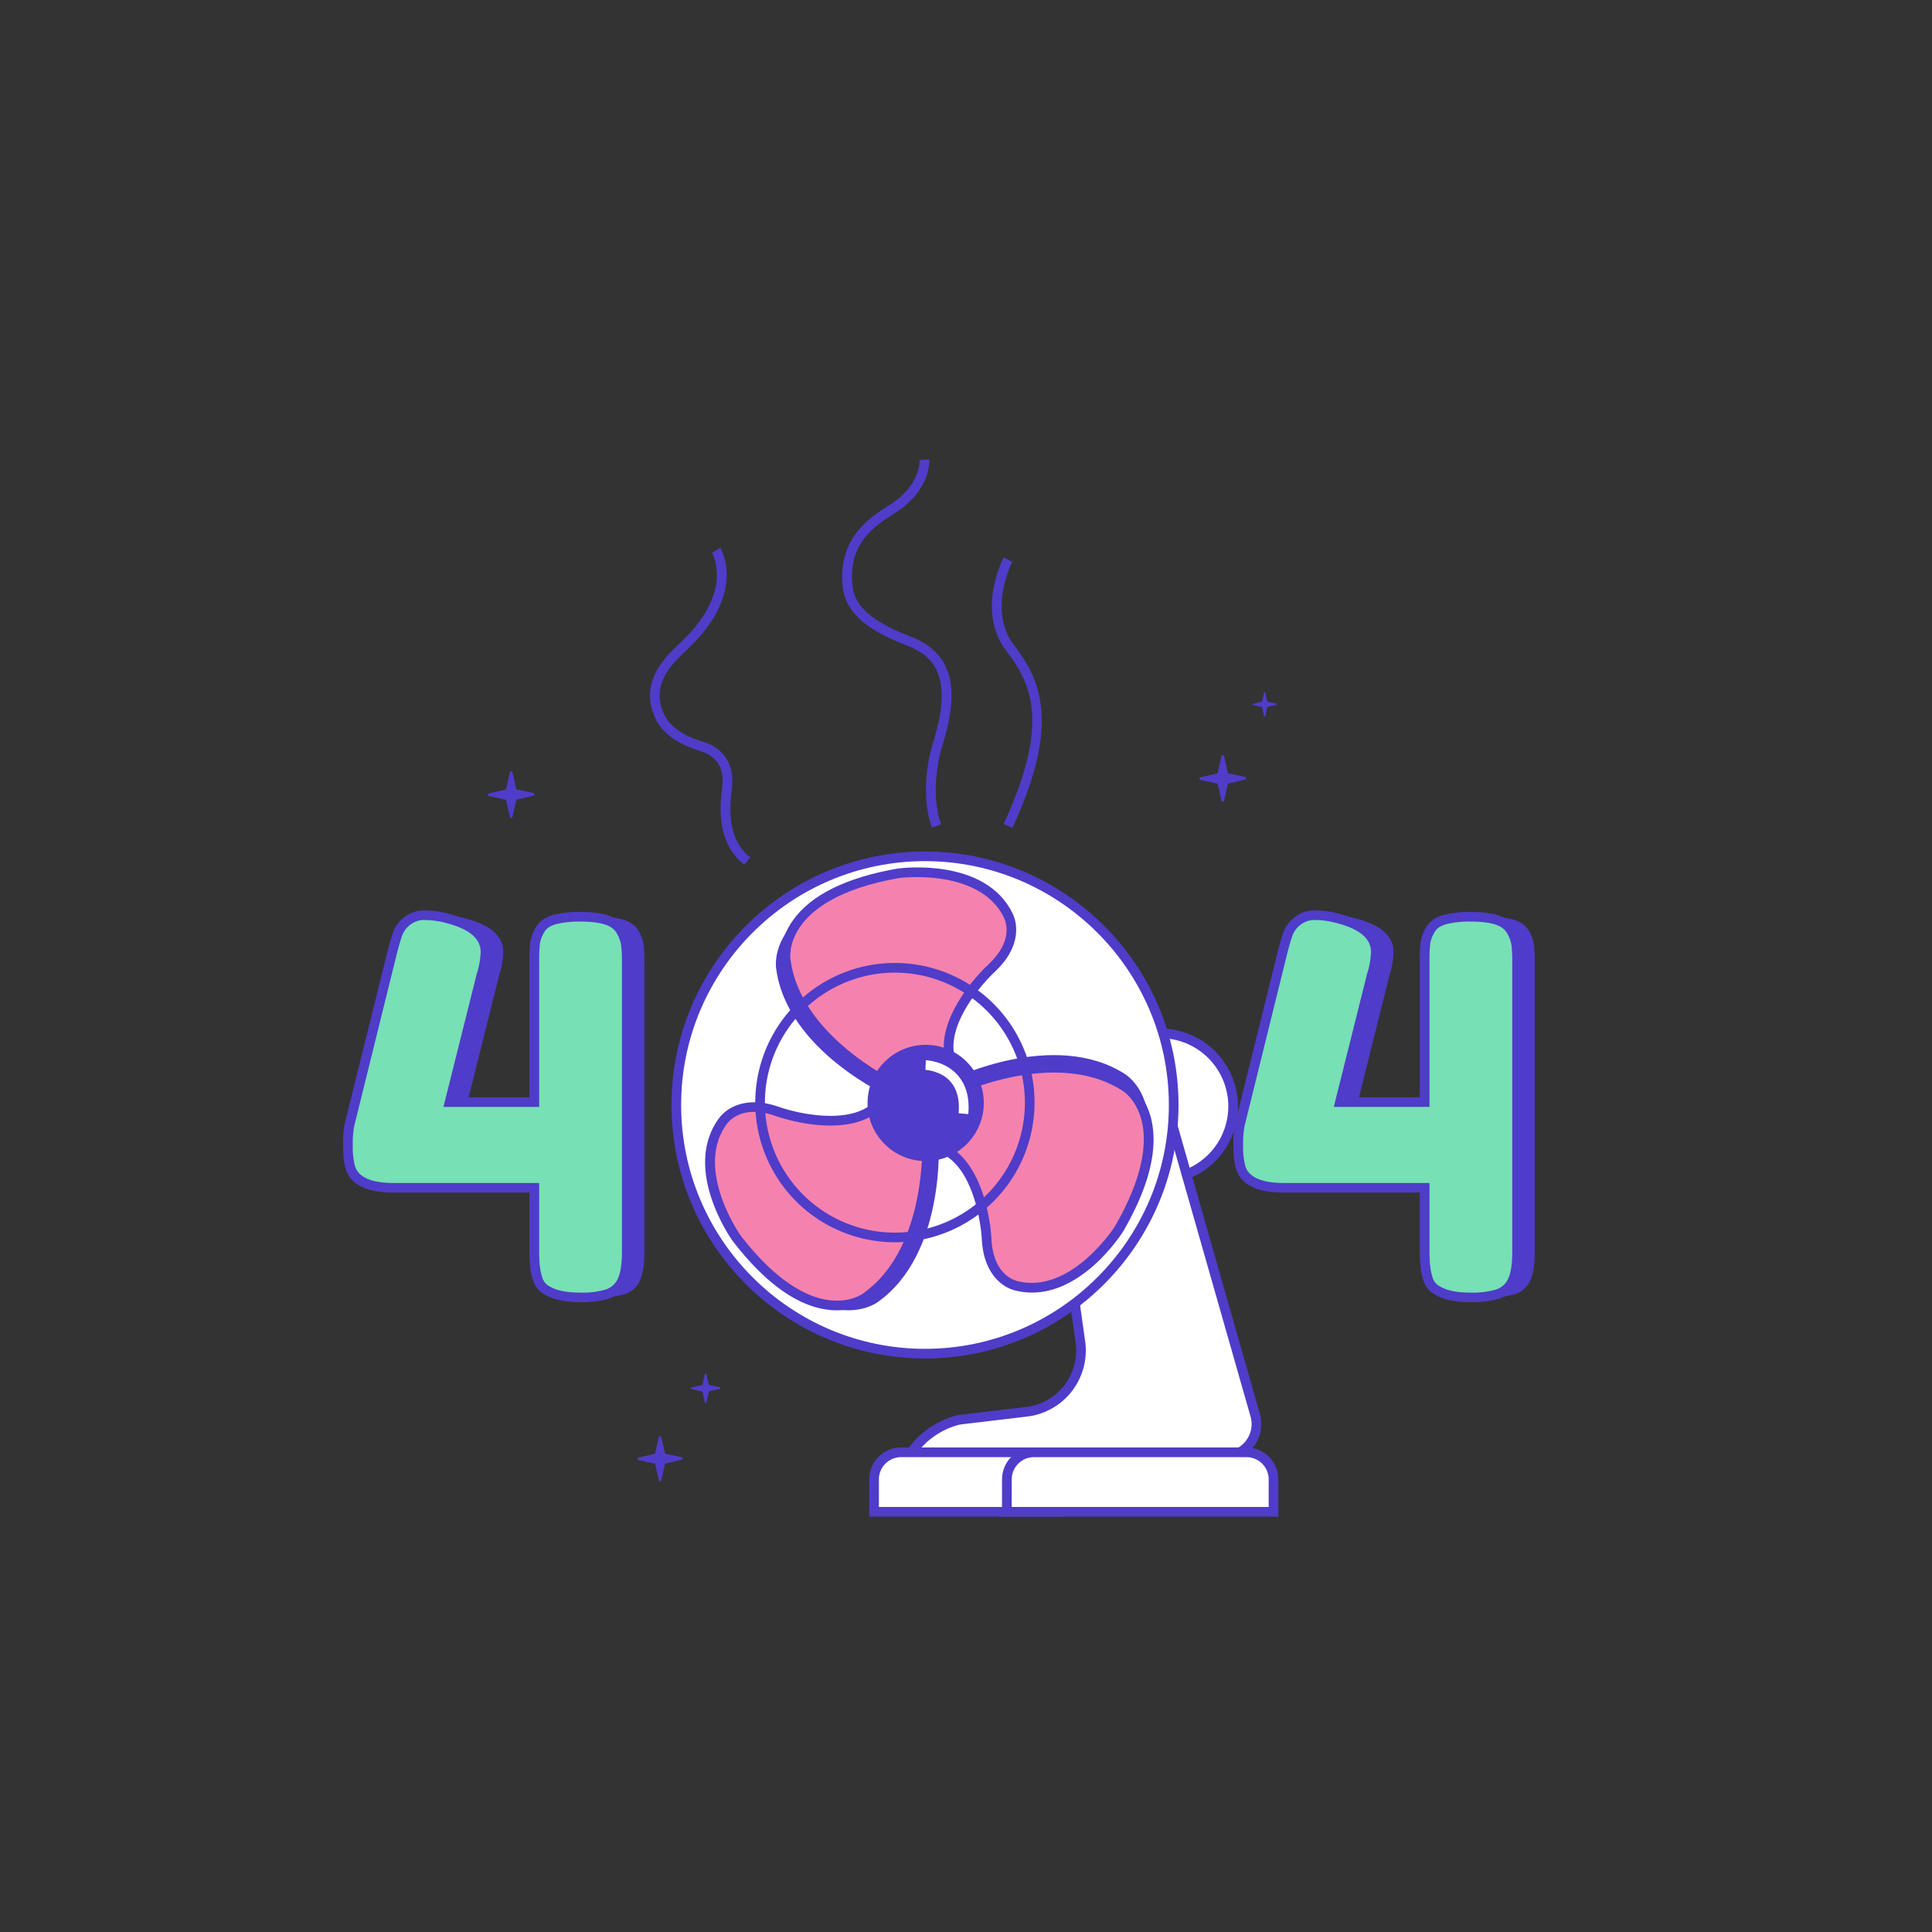<svg xmlns="http://www.w3.org/2000/svg" width="1200" height="1200" viewBox="0 0 1200 1200"><rect x="0" y="0" width="1200" height="1200" fill="#333333" stroke="none"/><path d="M346.4,577.47q2.58-4.51,8.87-6.29a62.42,62.42,0,0,1,16.45-1.77q10.15,0,16.28,2.09t8.71,6.78a24.14,24.14,0,0,1,3.06,8.54,96.23,96.23,0,0,1,.49,11.29V777.42q0,12.57-3.07,18.54a15.15,15.15,0,0,1-9.35,7.9,53.93,53.93,0,0,1-15.64,1.94q-9.36,0-14.83-1.62a25.31,25.31,0,0,1-8.39-3.87,12.56,12.56,0,0,1-4.19-6.45q-1.94-5.48-1.94-16.77V737.75H255.46q-22.58,0-26.77-12.25a47.9,47.9,0,0,1-1.61-13.87,62.94,62.94,0,0,1,1-12.9l26.77-108q1.94-7.41,3.39-11.29A18,18,0,0,1,264,572a17,17,0,0,1,11.13-3.55A55.12,55.12,0,0,1,290,570.7q22.57,6.12,22.58,20.64a55.09,55.09,0,0,1-2.26,13.54,2.41,2.41,0,0,0-.32,1l-19.67,78.69h52.56v-88a87.68,87.68,0,0,1,.49-11A23,23,0,0,1,346.4,577.47Z" fill="#4f3cc9"/><path d="M335.4,577.47q2.58-4.51,8.87-6.29a62.42,62.42,0,0,1,16.45-1.77q10.15,0,16.28,2.09t8.71,6.78a24.14,24.14,0,0,1,3.06,8.54,96.23,96.23,0,0,1,.49,11.29V777.42q0,12.57-3.07,18.54a15.15,15.15,0,0,1-9.35,7.9,53.93,53.93,0,0,1-15.64,1.94q-9.36,0-14.83-1.62a25.31,25.31,0,0,1-8.39-3.87,12.56,12.56,0,0,1-4.19-6.45q-1.94-5.48-1.94-16.77V737.75H244.46q-22.58,0-26.77-12.25a47.9,47.9,0,0,1-1.61-13.87,62.94,62.94,0,0,1,1-12.9l26.77-108q1.94-7.41,3.39-11.29A18,18,0,0,1,253,572a17,17,0,0,1,11.13-3.55A55.12,55.12,0,0,1,279,570.7q22.57,6.12,22.58,20.64a55.09,55.09,0,0,1-2.26,13.54,2.41,2.41,0,0,0-.32,1l-19.67,78.69h52.56v-88a87.68,87.68,0,0,1,.49-11A23,23,0,0,1,335.4,577.47Z" fill="#77e0b5"/><path d="M361.2,808.8c-6.6,0-11.73-.57-15.68-1.74a28,28,0,0,1-9.38-4.38,15.47,15.47,0,0,1-5.2-7.88c-1.4-4-2.09-9.8-2.09-17.71V740.75H244.46c-16.41,0-26.37-4.81-29.61-14.29-1.2-3.82-1.77-8.65-1.77-14.83a64.88,64.88,0,0,1,1-13.58L240.9,590c1.34-5.14,2.48-8.92,3.49-11.62a21.05,21.05,0,0,1,6.72-8.69,20,20,0,0,1,13-4.22,58.77,58.77,0,0,1,15.64,2.37c16.43,4.46,24.77,12.38,24.77,23.53a57.22,57.22,0,0,1-2.36,14.32l-.08.29-.14.27v0l-.08.33-18.74,75h45.72v-85a91.9,91.9,0,0,1,.51-11.37A25.74,25.74,0,0,1,332.8,576c2.11-3.7,5.7-6.29,10.65-7.69a65.82,65.82,0,0,1,17.27-1.88c7.06,0,12.87.76,17.25,2.25,4.79,1.65,8.28,4.39,10.37,8.16a27.45,27.45,0,0,1,3.41,9.63,100,100,0,0,1,.51,11.66V777.42c0,9-1.11,15.46-3.4,19.91a18.12,18.12,0,0,1-11.14,9.4A57.1,57.1,0,0,1,361.2,808.8ZM264.13,571.44a14,14,0,0,0-9.23,2.87,15.29,15.29,0,0,0-4.89,6.15c-.93,2.46-2,6.16-3.3,11L220,699.45a60.45,60.45,0,0,0-.88,12.18,45.3,45.3,0,0,0,1.47,13c2.3,6.71,10.35,10.15,23.91,10.15h90.39v42.34c0,7.15.6,12.46,1.77,15.78l0,.12a9.44,9.44,0,0,0,3.16,5,22.46,22.46,0,0,0,7.39,3.37c3.35,1,8.06,1.49,14,1.49A51.12,51.12,0,0,0,376,801a12.18,12.18,0,0,0,7.57-6.4c1.81-3.53,2.73-9.31,2.73-17.17V598.11a97.4,97.4,0,0,0-.46-10.92,21.73,21.73,0,0,0-2.72-7.47c-1.36-2.46-3.67-4.22-7.05-5.38-3.76-1.28-8.91-1.93-15.31-1.93a60,60,0,0,0-15.64,1.66c-3.43,1-5.75,2.57-7.07,4.89h0a20.38,20.38,0,0,0-2.69,7,87.6,87.6,0,0,0-.46,10.56v91H275.44L296,605.34a5.79,5.79,0,0,1,.46-1.5,51.56,51.56,0,0,0,2.09-12.5c0-8.22-6.66-14-20.36-17.75A52.84,52.84,0,0,0,264.13,571.44Zm37.75,35Z" fill="#4f3cc9"/><path d="M899.4,577.47q2.58-4.51,8.87-6.29a62.42,62.42,0,0,1,16.45-1.77q10.15,0,16.28,2.09t8.71,6.78a24.14,24.14,0,0,1,3.06,8.54,96.23,96.23,0,0,1,.49,11.29V777.42q0,12.57-3.07,18.54a15.15,15.15,0,0,1-9.35,7.9,53.93,53.93,0,0,1-15.64,1.94q-9.36,0-14.83-1.62a25.31,25.31,0,0,1-8.39-3.87,12.56,12.56,0,0,1-4.19-6.45q-1.93-5.48-1.94-16.77V737.75H808.46q-22.58,0-26.77-12.25a47.9,47.9,0,0,1-1.61-13.87,62.94,62.94,0,0,1,1-12.9l26.77-108q1.94-7.41,3.39-11.29A18,18,0,0,1,817,572a17,17,0,0,1,11.13-3.55A55.12,55.12,0,0,1,843,570.7q22.57,6.12,22.58,20.64a55.09,55.09,0,0,1-2.26,13.54,2.41,2.41,0,0,0-.32,1l-19.67,78.69h52.56v-88a87.68,87.68,0,0,1,.49-11A23,23,0,0,1,899.4,577.47Z" fill="#4f3cc9"/><path d="M888.4,577.47q2.58-4.51,8.87-6.29a62.42,62.42,0,0,1,16.45-1.77q10.15,0,16.28,2.09t8.71,6.78a24.14,24.14,0,0,1,3.06,8.54,96.23,96.23,0,0,1,.49,11.29V777.42q0,12.57-3.07,18.54a15.15,15.15,0,0,1-9.35,7.9,53.93,53.93,0,0,1-15.64,1.94q-9.36,0-14.83-1.62a25.31,25.31,0,0,1-8.39-3.87,12.56,12.56,0,0,1-4.19-6.45q-1.93-5.48-1.94-16.77V737.75H797.46q-22.58,0-26.77-12.25a47.9,47.9,0,0,1-1.61-13.87,62.94,62.94,0,0,1,1-12.9l26.77-108q1.94-7.41,3.39-11.29A18,18,0,0,1,806,572a17,17,0,0,1,11.13-3.55A55.12,55.12,0,0,1,832,570.7q22.57,6.12,22.58,20.64a55.09,55.09,0,0,1-2.26,13.54,2.41,2.41,0,0,0-.32,1l-19.67,78.69h52.56v-88a87.68,87.68,0,0,1,.49-11A23,23,0,0,1,888.4,577.47Z" fill="#77e0b5"/><path d="M914.2,808.8c-6.6,0-11.73-.57-15.68-1.74a28,28,0,0,1-9.38-4.38,15.47,15.47,0,0,1-5.2-7.88c-1.4-4-2.09-9.8-2.09-17.71V740.75H797.46c-16.41,0-26.37-4.81-29.61-14.29-1.2-3.82-1.77-8.65-1.77-14.83a64.88,64.88,0,0,1,1-13.58L793.9,590c1.34-5.14,2.48-8.92,3.49-11.62a21.05,21.05,0,0,1,6.72-8.69,20,20,0,0,1,13-4.22,58.77,58.77,0,0,1,15.64,2.37c16.43,4.46,24.77,12.38,24.77,23.53a57.22,57.22,0,0,1-2.36,14.32l-.08.29-.14.27v0l-.08.33-18.74,75h45.72v-85a91.9,91.9,0,0,1,.51-11.37A25.74,25.74,0,0,1,885.8,576c2.11-3.7,5.7-6.29,10.65-7.69a65.82,65.82,0,0,1,17.27-1.88c7.06,0,12.87.76,17.25,2.25,4.79,1.65,8.28,4.39,10.37,8.16a27.45,27.45,0,0,1,3.41,9.63,100,100,0,0,1,.51,11.66V777.42c0,9-1.11,15.46-3.4,19.91a18.12,18.12,0,0,1-11.14,9.4A57.1,57.1,0,0,1,914.2,808.8ZM817.13,571.44a14,14,0,0,0-9.23,2.87,15.29,15.29,0,0,0-4.89,6.15c-.93,2.46-2,6.16-3.3,11L773,699.45a60.45,60.45,0,0,0-.88,12.18,45.3,45.3,0,0,0,1.47,13c2.3,6.71,10.35,10.15,23.91,10.15h90.39v42.34c0,7.15.6,12.46,1.77,15.78l0,.12a9.44,9.44,0,0,0,3.16,5,22.46,22.46,0,0,0,7.39,3.37c3.35,1,8.06,1.49,14,1.49A51.12,51.12,0,0,0,929,801a12.18,12.18,0,0,0,7.57-6.4c1.81-3.53,2.73-9.31,2.73-17.17V598.11a97.4,97.4,0,0,0-.46-10.92,21.73,21.73,0,0,0-2.72-7.47c-1.36-2.46-3.67-4.22-7.05-5.38-3.76-1.28-8.91-1.93-15.31-1.93a60,60,0,0,0-15.64,1.66c-3.43,1-5.75,2.57-7.07,4.89h0a20.38,20.38,0,0,0-2.69,7,87.6,87.6,0,0,0-.46,10.56v91H828.44L849,605.34a5.79,5.79,0,0,1,.46-1.5,51.56,51.56,0,0,0,2.09-12.5c0-8.22-6.66-14-20.36-17.75A52.84,52.84,0,0,0,817.13,571.44Zm37.75,35Z" fill="#4f3cc9"/><path d="M773.35,482.57l-10.63-2.32-2.42-10.61a.82.82,0,0,0-.8-.64.84.84,0,0,0-.81.64l-2.42,10.66-10.63,2.52a.84.84,0,0,0-.64.82.81.81,0,0,0,.65.79l10.63,2.32,2.41,10.61a.84.84,0,0,0,.81.64.82.82,0,0,0,.8-.64l2.43-10.66,10.63-2.52a.82.82,0,0,0,0-1.61Z" fill="#4f3cc9"/><path d="M331.35,492.57l-10.63-2.32-2.42-10.61a.82.82,0,0,0-.8-.64.84.84,0,0,0-.81.64l-2.42,10.66-10.63,2.52a.84.84,0,0,0-.64.82.81.81,0,0,0,.65.79l10.63,2.32,2.41,10.61a.84.84,0,0,0,.81.64.82.82,0,0,0,.8-.64l2.43-10.66,10.63-2.52a.82.82,0,0,0,0-1.61Z" fill="#4f3cc9"/><path d="M792.66,437l-5.5-1.2-1.24-5.49a.43.43,0,0,0-.84,0l-1.25,5.52-5.5,1.3a.43.43,0,0,0-.33.42.42.42,0,0,0,.34.41l5.5,1.2,1.24,5.49a.43.43,0,0,0,.84,0l1.25-5.52,5.5-1.3a.44.44,0,0,0,.33-.42A.42.42,0,0,0,792.66,437Z" fill="#4f3cc9"/><path d="M423.37,905.1l-10.26-2.23-2.33-10.25a.8.8,0,0,0-1.56,0l-2.34,10.29-10.27,2.44a.79.79,0,0,0,0,1.55l10.26,2.24,2.33,10.24a.8.8,0,0,0,1.56,0l2.34-10.29,10.27-2.44a.79.79,0,0,0,0-1.55Z" fill="#4f3cc9"/><path d="M447,861.66l-6.7-1.46-1.52-6.68a.52.52,0,0,0-1,0l-1.53,6.71-6.7,1.59a.53.53,0,0,0-.4.52.51.51,0,0,0,.41.5l6.7,1.46,1.52,6.69a.53.53,0,0,0,1,0l1.52-6.72,6.71-1.59a.52.52,0,0,0,.4-.51A.52.52,0,0,0,447,861.66Z" fill="#4f3cc9"/><rect x="564.45" y="641.83" width="201.46" height="90.66" rx="45.33" fill="#fff"/><path d="M720.59,735.49H609.78a48.33,48.33,0,0,1,0-96.66H720.59a48.33,48.33,0,0,1,0,96.66ZM609.78,644.83a42.33,42.33,0,0,0,0,84.66H720.59a42.33,42.33,0,0,0,0-84.66Z" fill="#4f3cc9"/><path d="M722,677l57.63,202a20.07,20.07,0,0,1-19.31,25.56H564.45a51.26,51.26,0,0,1,28.62-22,24.92,24.92,0,0,1,4.27-.89l40.27-4.78a38.34,38.34,0,0,0,33.45-43.41L653,705.21Z" fill="#fff"/><path d="M760.32,907.57H559.07L561.9,903a54.23,54.23,0,0,1,30.3-23.32,27.69,27.69,0,0,1,4.79-1l40.27-4.78a35.33,35.33,0,0,0,30.83-40L649.72,703.32,724,673l58.54,205.22a23.08,23.08,0,0,1-22.19,29.39Zm-190.1-6h190.1a17.06,17.06,0,0,0,16.42-21.74L720,681,656.31,707.1,674,833A41.34,41.34,0,0,1,638,879.85l-40.28,4.78a21.57,21.57,0,0,0-3.74.78A48.19,48.19,0,0,0,570.22,901.57Z" fill="#4f3cc9"/><circle cx="574.53" cy="686.32" r="154.45" fill="#fff"/><path d="M574.53,843.78c-86.82,0-157.46-70.64-157.46-157.46s70.64-157.45,157.46-157.45S732,599.5,732,686.32,661.35,843.78,574.53,843.78Zm0-308.91c-83.51,0-151.46,67.94-151.46,151.45S491,837.78,574.53,837.78,726,769.84,726,686.32,658,534.87,574.53,534.87Z" fill="#4f3cc9"/><path d="M542.9,939H656.69V902.05h-97a16.79,16.79,0,0,0-16.78,16.79Z" fill="#fff"/><path d="M659.69,942H539.9V918.84a19.81,19.81,0,0,1,19.78-19.79h100ZM545.9,936H653.69V905.05h-94a13.8,13.8,0,0,0-13.78,13.79Z" fill="#4f3cc9"/><path d="M625.38,939H791V918.84a16.79,16.79,0,0,0-16.79-16.79h-132a16.79,16.79,0,0,0-16.79,16.79Z" fill="#fff"/><path d="M794,942H622.38V918.84a19.82,19.82,0,0,1,19.79-19.79h132A19.82,19.82,0,0,1,794,918.84Zm-165.62-6H788V918.84a13.81,13.81,0,0,0-13.79-13.79h-132a13.81,13.81,0,0,0-13.79,13.79Z" fill="#4f3cc9"/><path d="M552.58,681.25s-63.8-28.54-70.51-79.74c0,0-7.14-40.72,70.09-54.15,0,0,51.63-7,68,26,3.8,7.68,3.36,20.15-10.07,32.74-11.88,11.14-34.42,39.46-24.34,60.44Z" fill="#4f3cc9"/><path d="M558.58,676.25s-63.8-28.54-70.51-79.74c0,0-7.14-40.72,70.09-54.15,0,0,51.63-7,68,26,3.8,7.68,3.36,20.15-10.07,32.74-11.88,11.14-34.42,39.46-24.34,60.44Z" fill="#f582ae"/><path d="M558.57,679.53l-1.22-.54c-2.66-1.19-65.36-29.81-72.25-82-.18-1.15-1.68-12.44,7.25-25.14,11.17-15.9,33.14-26.8,65.3-32.39l.11,0c2.19-.3,54-6.9,71.08,27.66,4.29,8.66,3.73,22.73-10.71,36.26-12.17,11.41-32.79,38-23.69,57l1.34,2.79Zm0-134.2c-38.43,6.7-54.76,20.23-61.69,30.41-7.34,10.77-6,19.88-5.89,20.26v.12C497,641.25,550,668.75,558.62,673l29.23-13c-7.59-21.59,12.52-48.27,26.18-61.07,15.15-14.2,11.05-25.95,9.43-29.21C608.47,539.45,560.4,545.1,558.61,545.33Z" fill="#4f3cc9"/><path d="M592.16,669.82S655,639.22,698.57,667c0,0,35.79,20.66-3.48,88.5,0,0-27.77,44.08-63.6,35.43-8.33-2-17.6-10.36-18.64-28.74-.91-16.27-8.16-51.72-30.71-57.47Z" fill="#4f3cc9"/><path d="M592.14,677.63S655,647,698.55,674.76c0,0,35.8,20.66-3.48,88.5,0,0-27.77,44.08-63.6,35.43-8.32-2-17.6-10.36-18.64-28.74-.91-16.27-8.15-51.72-30.71-57.47Z" fill="#f582ae"/><path d="M641,802.83a43.1,43.1,0,0,1-10.23-1.23c-9.39-2.27-19.82-11.73-20.93-31.48-.94-16.66-8.09-49.54-28.46-54.73l-3-.76,11.25-39.11,1.2-.59c2.62-1.28,64.82-31,109.29-2.73,1,.6,10.62,6.7,14.63,21.7,5,18.77-.73,42.61-17.08,70.86l-.06.09C696.54,766.55,673.28,802.83,641,802.83ZM585.81,710.5c21.43,8,29,40.59,30,59.28,1.17,20.73,12.81,25.13,16.34,26,32.84,7.93,59.36-32.55,60.34-34.07,19.53-33.77,19.64-55,16.28-66.83-3.55-12.54-11.42-17.33-11.75-17.52l-.1-.06c-38.45-24.47-93.53-1.45-102.29,2.49Z" fill="#4f3cc9"/><path d="M583,709.32s4.33,69.75-37.91,99.46c0,0-32.75,25.22-80.49-36.95,0,0-30.16-42.49-8.51-72.31,5-6.93,16.29-12.32,33.68-6.27,15.38,5.36,50.92,12.18,64.83-6.49Z" fill="#4f3cc9"/><path d="M575.78,706.32s4.32,69.76-37.91,99.47c0,0-32.75,25.21-80.49-37,0,0-30.17-42.48-8.51-72.3,5-6.93,16.29-12.33,33.67-6.27,15.39,5.35,50.92,12.17,64.84-6.49Z" fill="#f582ae"/><path d="M519.76,813.85a45.62,45.62,0,0,1-5.77-.38c-19.27-2.52-39.12-16.92-59-42.81l-.07-.09c-1.28-1.81-31.15-44.6-8.49-75.81,5.68-7.81,18.4-13.85,37.09-7.34,15.76,5.49,48.88,11.41,61.44-5.44l1.85-2.48,31.87,25.3.08,1.34c.18,2.91,3.94,71.73-39.14,102.08C538.82,808.82,531.7,813.85,519.76,813.85Zm-60-46.8c18.59,24.21,37.6,38.2,55,40.47,13.47,1.76,21.19-4,21.27-4.11l.1-.07c37.24-26.2,37-85.92,36.7-95.52l-25-19.88c-15.6,16.74-48.57,11.3-66.24,5.15-19.61-6.83-28.12,2.25-30.26,5.2C431.42,725.67,458.76,765.57,459.8,767.05Z" fill="#4f3cc9"/><circle cx="574.95" cy="685.06" r="36.1" fill="#4f3cc9"/><path d="M555.85,771.59a86.74,86.74,0,1,1,86.73-86.74A86.83,86.83,0,0,1,555.85,771.59Zm0-167.47a80.74,80.74,0,1,0,80.73,80.73A80.82,80.82,0,0,0,555.85,604.12Z" fill="#4f3cc9"/><path d="M601.44,692l-6-.52c.72-8.42-1-15-5.09-19.69-6-6.83-15.43-7.27-15.53-7.27l.2-6c.49,0,12,.49,19.77,9.24C600.08,673.73,602.31,681.88,601.44,692Z" fill="#fff"/><path d="M462.29,537.16c-17.88-14.11-15-37.89-13.71-48,1.46-11.92-3.2-19.59-13.84-22.78-15.36-4.61-24.78-12.07-28.81-22.81-7.93-21.14,7.29-35.55,16.39-44.16,1-.95,1.94-1.84,2.78-2.67,30.56-30.29,17.31-53.17,17.17-53.4l5.14-3.1c.66,1.09,15.8,27.18-18.09,60.76-.87.87-1.84,1.79-2.88,2.77-9,8.56-21.42,20.28-14.89,37.7,3.32,8.86,11.47,15.13,24.92,19.16,7.8,2.34,20.51,9.26,18.06,29.26-1.85,15.13-1.94,32,11.47,42.61Z" fill="#4f3cc9"/><path d="M578.84,514c-8.65-24.2.43-52,.82-53.16,13.24-42.22-1-54.05-16.7-60.05-26.55-10.15-38.42-21.46-39.69-37.82-2.25-29,16.79-41.31,28.17-48.64l1.73-1.11c18.78-12.24,18-26.87,18-27.48l6-.48c.06.76,1.28,18.7-20.66,33l-1.75,1.13c-11.57,7.46-27.41,17.66-25.44,43.13.75,9.68,5.6,21.12,35.86,32.69,25.58,9.78,31.83,30.6,20.25,67.5-.1.31-8.81,27.07-.87,49.29Z" fill="#4f3cc9"/><path d="M628.88,514.23l-5.45-2.5c26.32-57.43,20.29-83.47,2-106.87-19.47-24.94-2.69-57.28-2-58.65l5.3,2.81c-.15.3-15.65,30.31,1.4,52.15C649.29,425.64,656.38,454.23,628.88,514.23Z" fill="#4f3cc9"/></svg>